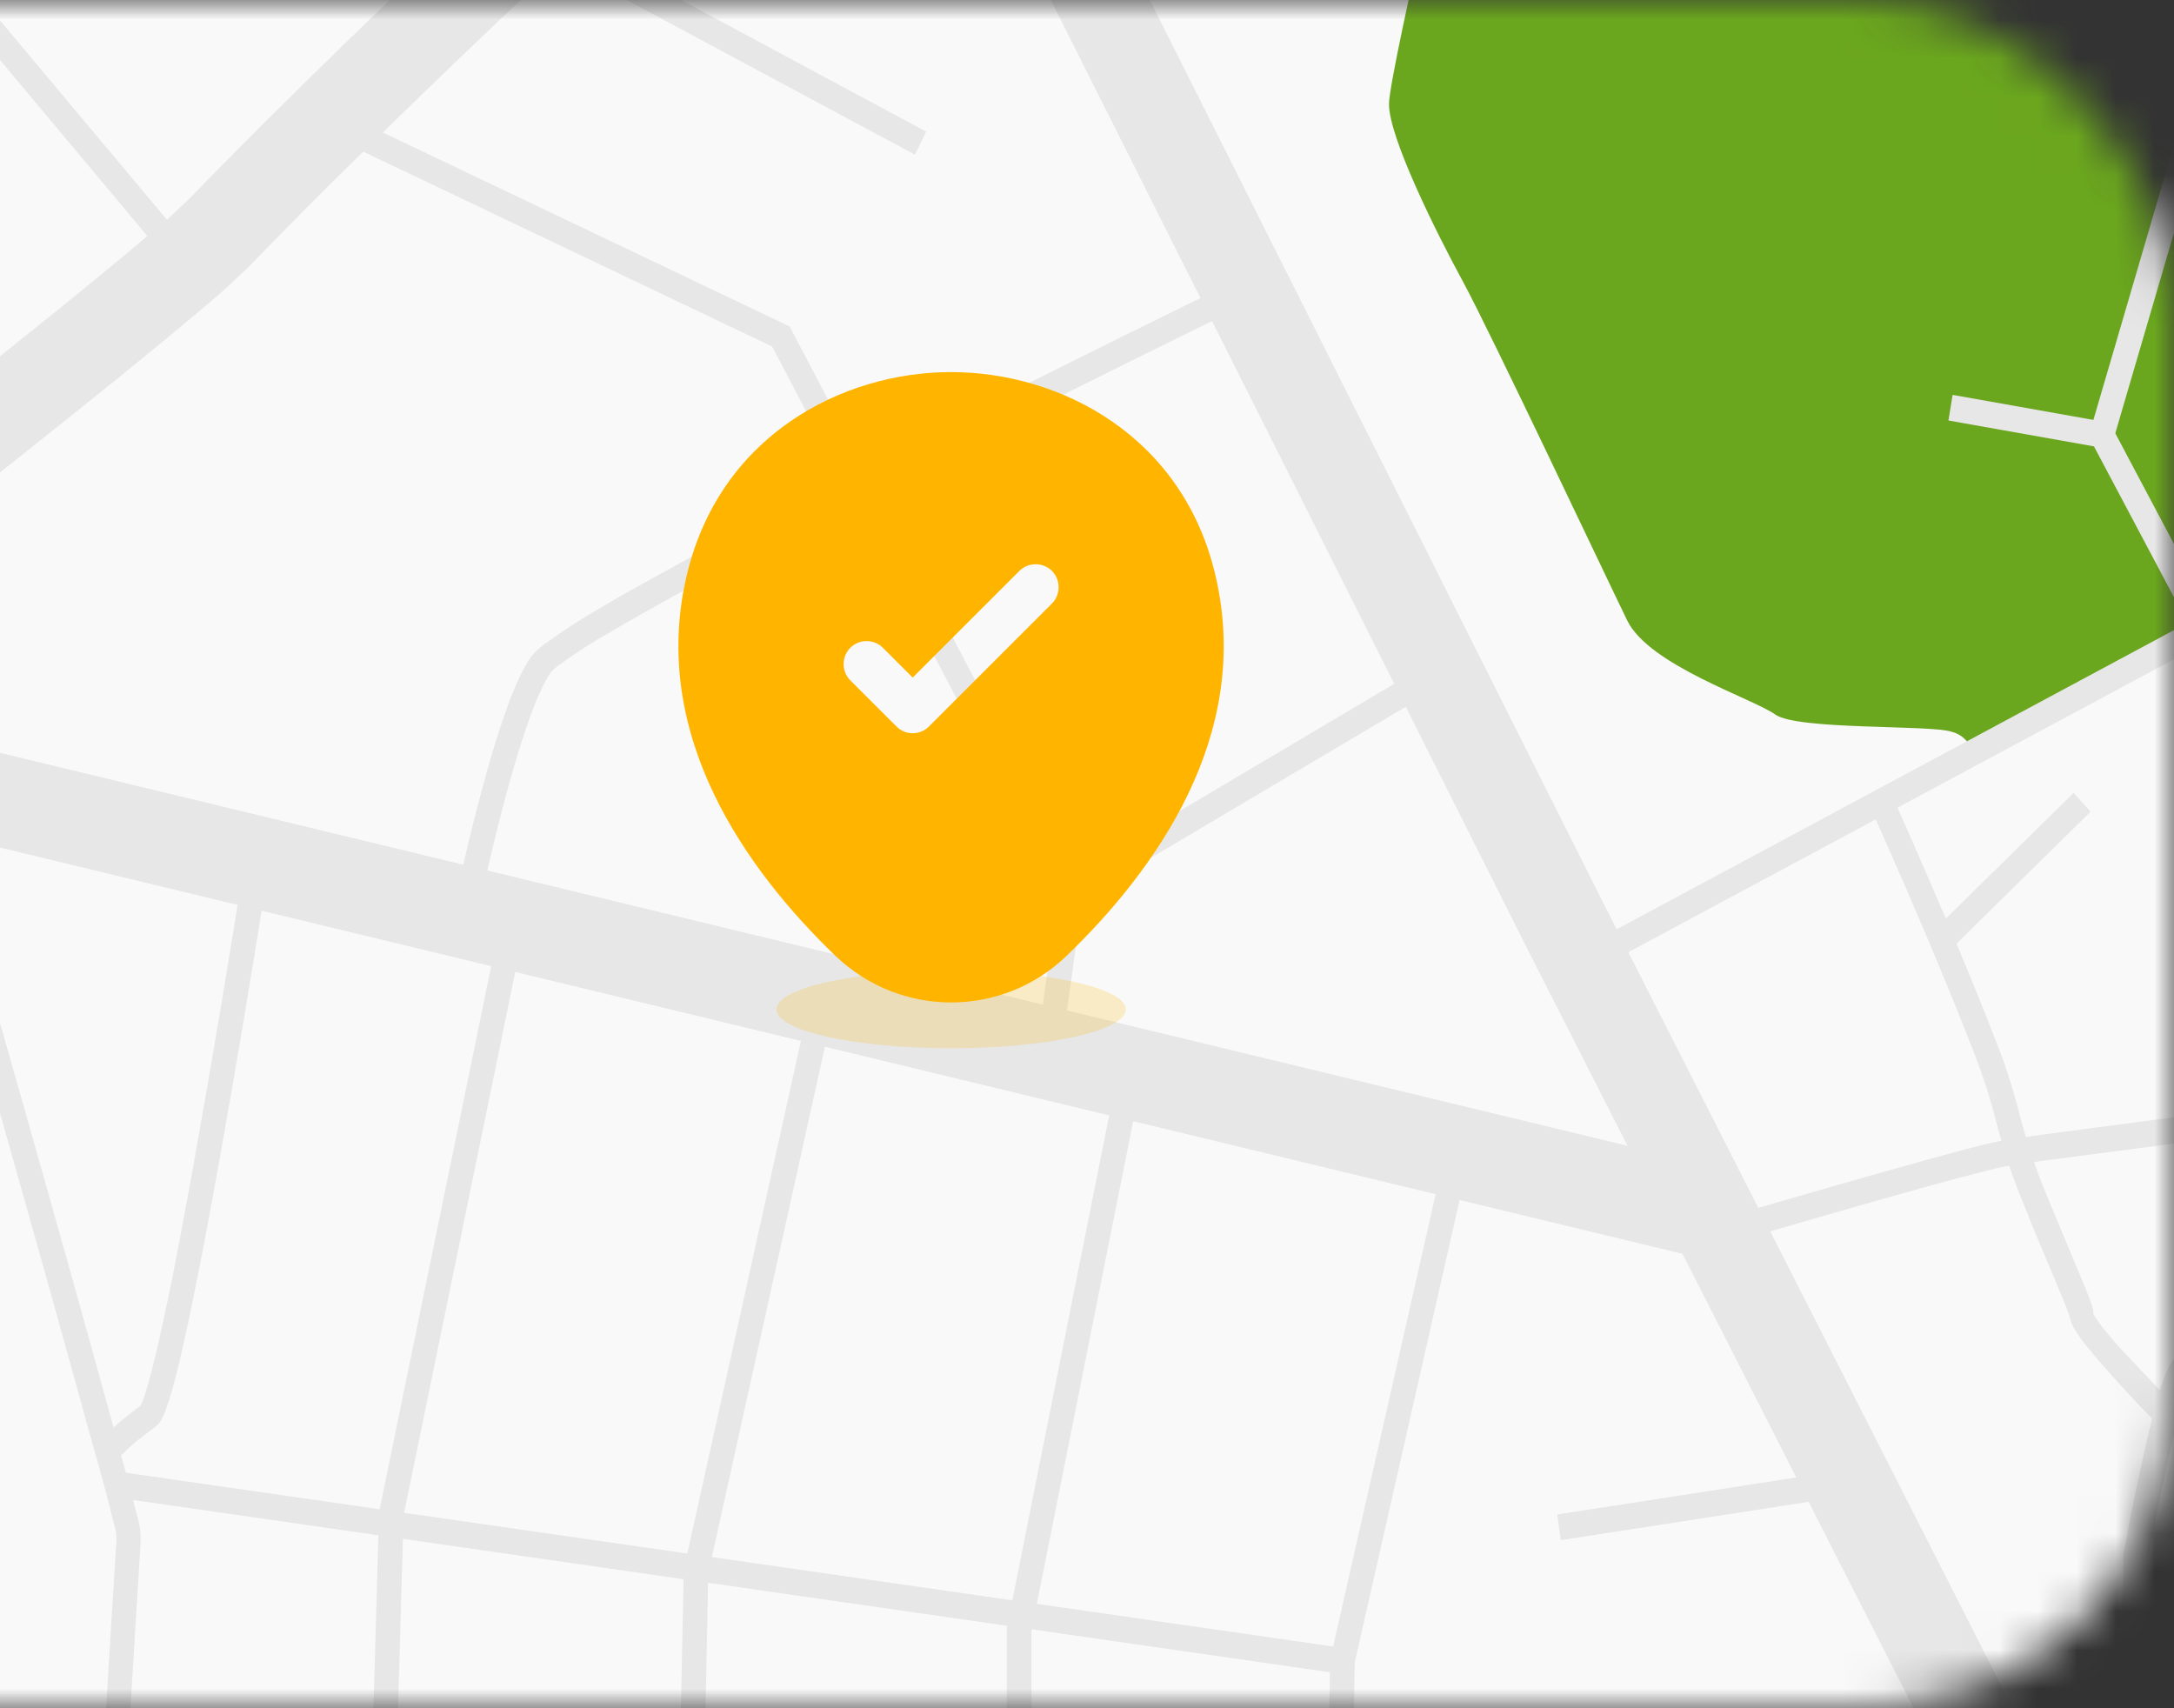 <svg width="56" height="44" viewBox="0 0 56 44" fill="none" xmlns="http://www.w3.org/2000/svg">
<rect x="0" y="0" width="56" height="44" fill="#333333" stroke="none"/>
<mask id="mask0_331_8703" style="mask-type:alpha" maskUnits="userSpaceOnUse" x="-25" y="0" width="81" height="44">
<rect x="-25" width="81" height="44" rx="8" fill="#F3F3F3"/>
</mask>
<g mask="url(#mask0_331_8703)">
<path d="M-22.001 -70.967C-30.626 -67.661 -39.844 -66.02 -48.904 -64.685C-55.301 -63.741 -61.72 -62.962 -68.16 -62.348C-68.894 -62.081 -69.628 -61.813 -70.362 -61.539C-72.32 -60.811 -74.276 -60.053 -76.215 -59.28C-77.12 -58.917 -78.021 -58.546 -78.919 -58.165C-79.351 -57.984 -81.109 -57.187 -80.703 -57.38C-83.92 -55.876 -87.087 -54.297 -90.191 -52.505C-91.975 -51.464 -93.73 -50.367 -95.443 -49.199C-96.237 -48.658 -97.027 -48.101 -97.811 -47.528L-98.271 -47.183C-98.469 -46.886 -98.553 -46.761 -98.599 -46.716C-99.237 -45.809 -99.877 -44.909 -100.492 -43.984C-102.014 -41.704 -103.447 -39.355 -104.748 -36.926C-105.358 -35.788 -105.942 -34.631 -106.487 -33.457C-106.679 -33.044 -106.865 -32.624 -107.051 -32.205C-107.077 -32.14 -107.164 -31.941 -107.334 -31.533C-107.365 -31.45 -107.396 -31.373 -107.418 -31.31C-108.317 -28.786 -109.065 -26.204 -109.656 -23.581C-109.919 -22.362 -110.088 -21.128 -110.325 -19.903C-109.854 -22.329 -110.427 -18.806 -110.481 -18.024C-110.949 -11.478 -110.794 -4.836 -110.672 1.716C-110.466 13.591 -109.826 25.447 -109.179 37.3C-108.724 38.346 -108.259 39.388 -107.785 40.425C-102.903 50.953 -97.437 61.17 -91.416 71.022C-89.931 73.475 -88.396 75.895 -86.784 78.256C-86.423 78.788 -86.048 79.308 -85.687 79.837L-85.464 80.167L-85.371 80.283C-84.659 81.175 -83.959 82.1 -83.243 82.989C-74.663 84.823 -66.413 88.084 -58.2 91.494C-53.25 93.549 -48.3 95.624 -43.242 97.363C-40.623 98.255 -37.978 99.075 -35.294 99.741C-34.054 100.047 -32.808 100.316 -31.555 100.55L-30.632 100.714C-30.192 100.773 -29.359 100.895 -29.221 100.913C-21.959 101.805 -14.641 102.081 -7.337 102.509C4.235 102.001 15.834 101.718 27.411 101.07C42.607 100.226 57.697 98.347 72.78 96.272L74.668 96.007L76.875 95.683C78.512 95.441 80.147 95.193 81.78 94.937C83.564 94.656 85.346 94.363 87.126 94.06C95.228 91.509 103.258 88.709 111.16 85.647C113.279 84.82 115.388 83.966 117.488 83.084C118.089 82.831 118.685 82.575 119.283 82.32L119.672 82.15L120.765 81.657L122.094 81.044C126.209 79.118 130.262 77.043 134.23 74.783C138.198 72.524 142.039 70.083 145.753 67.431C146.814 66.674 147.865 65.899 148.906 65.106C149.425 64.71 149.942 64.308 150.455 63.902L150.831 63.605L151.737 62.841C152.112 62.523 152.487 62.199 152.865 61.875C153.735 61.114 154.587 60.332 155.437 59.547C158.555 56.657 161.598 53.678 164.437 50.479C165.823 48.915 167.104 47.268 168.419 45.642C167.835 46.362 168.061 46.091 168.419 45.621C169.568 39.354 170.959 32.695 173.364 26.725C173.189 22.697 173.034 18.665 173.099 14.643C173.194 8.4 173.677 1.975 175.238 -4.048C172.876 -12.322 171.089 -20.845 170.756 -29.47L170.502 -29.999C166.074 -35.098 161.84 -40.393 157.412 -45.497C152.284 -51.443 147.02 -57.261 141.822 -63.124C141.483 -63.507 141.143 -63.887 140.803 -64.266L140.368 -64.474C139.409 -64.834 138.458 -65.214 137.49 -65.55C135.514 -66.243 133.499 -66.84 131.47 -67.37C129.237 -67.964 126.985 -68.446 124.719 -68.877C123.49 -69.109 122.259 -69.323 121.027 -69.519C120.573 -69.59 119.616 -69.718 119.385 -69.748C116.159 -70.134 112.93 -70.476 109.696 -70.753C104.051 -70.363 98.389 -70.108 92.719 -70.42C90.785 -70.511 88.902 -71.111 87.244 -72.165C84.508 -72.311 81.773 -72.459 79.037 -72.608C67.045 -73.259 55.044 -73.69 43.041 -73.987C23.364 -73.711 3.681 -73.672 -16.001 -73.642C-17.955 -72.638 -19.957 -71.745 -22.001 -70.967Z" fill="#F9F9F9"/>
<path d="M38.071 -7.797L71.199 3.129L71.764 4.431C71.764 4.431 67.813 9.931 67.141 10.377C66.469 10.823 50.842 19.48 50.842 19.48C50.816 19.329 50.749 19.188 50.649 19.076C50.549 18.964 50.42 18.886 50.278 18.85C49.75 18.663 46.293 18.811 45.728 18.404C45.164 17.997 42.483 17.14 41.918 15.987C41.354 14.833 38.39 8.554 37.685 7.255C36.979 5.956 35.779 3.539 35.779 2.683C35.779 1.827 38.071 -7.797 38.071 -7.797Z" fill="#6BA71E"/>
<path d="M23.858 3.39L23.57 3.985L16.021 -0.065L6.504 -14.014L9.439 -24.577L10.049 -24.386L7.198 -14.139L16.447 -0.588L23.858 3.39Z" fill="#E7E7E7"/>
<path d="M32.048 7.125L32.314 7.734C28.267 9.714 24.228 11.724 20.229 13.814C19.232 14.337 18.236 14.866 17.251 15.41C16.76 15.684 16.266 15.957 15.784 16.243C15.305 16.513 14.84 16.811 14.392 17.134C14.344 17.171 14.298 17.209 14.254 17.25C14.226 17.289 14.192 17.298 14.158 17.363C14.087 17.471 14.025 17.584 13.972 17.702C13.908 17.826 13.852 17.953 13.802 18.083C13.749 18.211 13.698 18.341 13.65 18.478C13.455 19.013 13.289 19.566 13.133 20.125C12.82 21.243 12.552 22.385 12.312 23.523L11.691 23.381C11.934 22.221 12.205 21.08 12.524 19.938C12.682 19.367 12.854 18.802 13.057 18.238C13.105 18.098 13.162 17.94 13.221 17.815C13.276 17.672 13.338 17.532 13.407 17.396C13.475 17.249 13.553 17.108 13.641 16.974C13.694 16.896 13.755 16.824 13.822 16.76C13.883 16.704 13.946 16.651 14.011 16.602C14.482 16.258 14.97 15.942 15.473 15.654C15.964 15.357 16.461 15.086 16.955 14.813C17.948 14.263 18.947 13.733 19.946 13.207C23.954 11.12 27.993 9.11 32.048 7.125Z" fill="#E7E7E7"/>
<path d="M27.273 27.519L26.647 27.421L27.265 23L19.89 8.926L8.132 3.322L8.392 2.712L20.341 8.409L27.925 22.875L27.273 27.519Z" fill="#E7E7E7"/>
<path d="M36.472 17.282L27.44 22.635L27.751 23.218L36.784 17.865L36.472 17.282Z" fill="#E7E7E7"/>
<path d="M2.18 -33.451L2.77 -33.201C1.472 -29.797 0.173 -26.363 -1.195 -23.004C-1.825 -21.297 -2.417 -19.582 -2.982 -17.843C-3.264 -16.977 -3.546 -16.109 -3.795 -15.235C-3.916 -14.801 -4.04 -14.364 -4.142 -13.927C-4.201 -13.707 -4.232 -13.493 -4.277 -13.279C-4.313 -13.078 -4.324 -12.873 -4.308 -12.67C-4.238 -11.802 -4.063 -10.886 -3.908 -9.994C-3.752 -9.102 -3.569 -8.195 -3.388 -7.3L-2.824 -4.61L-2.542 -3.266L-2.398 -2.594L-2.327 -2.27V-2.252L-2.223 -2.127L4.7 6.137L4.215 6.58L-2.7 -1.681L-2.81 -1.815C-2.848 -1.855 -2.883 -1.899 -2.914 -1.946L-2.945 -2.098L-3.021 -2.443L-3.168 -3.114L-3.45 -4.461L-4.015 -7.158C-4.198 -8.05 -4.371 -8.959 -4.537 -9.866C-4.704 -10.773 -4.87 -11.665 -4.949 -12.628C-4.965 -12.883 -4.952 -13.14 -4.91 -13.392C-4.862 -13.624 -4.825 -13.865 -4.763 -14.088C-4.658 -14.543 -4.531 -14.98 -4.407 -15.431C-4.15 -16.323 -3.874 -17.192 -3.589 -18.063C-3.024 -19.803 -2.421 -21.531 -1.78 -23.247C-0.405 -26.64 0.879 -30.038 2.18 -33.451Z" fill="#E7E7E7"/>
<path d="M2.722 54.513L2.09 54.469L2.626 45.731L2.894 41.361L2.962 40.27L2.996 39.723C3.008 39.568 2.988 39.412 2.939 39.265C2.77 38.569 2.578 37.865 2.375 37.163C0.834 31.553 -0.772 25.955 -2.372 20.357L-1.766 20.164C-0.165 25.765 1.441 31.36 2.984 36.979C3.176 37.683 3.365 38.385 3.549 39.104C3.606 39.305 3.631 39.514 3.622 39.723L3.588 40.273L3.521 41.367L3.253 45.749L2.722 54.513Z" fill="#E7E7E7"/>
<path d="M3.01 37.603L2.541 37.151C2.777 36.892 3.034 36.656 3.309 36.444L3.512 36.286L3.614 36.218C3.641 36.165 3.666 36.11 3.687 36.054C3.713 35.983 3.738 35.909 3.76 35.834C3.947 35.216 4.091 34.556 4.232 33.905C4.514 32.597 4.754 31.274 4.994 29.951C5.468 27.305 5.913 24.652 6.329 21.992L6.955 22.099C6.535 24.775 6.095 27.421 5.618 30.076C5.378 31.405 5.132 32.728 4.85 34.053C4.706 34.717 4.568 35.373 4.364 36.042C4.336 36.126 4.308 36.212 4.277 36.298C4.243 36.402 4.197 36.502 4.141 36.595C4.096 36.665 4.04 36.725 3.975 36.774L3.876 36.845L3.69 36.985C3.447 37.17 3.219 37.377 3.01 37.603Z" fill="#E7E7E7"/>
<path d="M9.566 68.136L8.931 68.118L9.764 38.95L12.961 23.387L13.582 23.529L10.396 39.033L9.566 68.136Z" fill="#E7E7E7"/>
<path d="M17.962 54.498L17.327 54.484L17.612 40.436L20.864 25.759L21.482 25.91L18.245 40.52L17.962 54.498Z" fill="#E7E7E7"/>
<path d="M26.57 54.49H25.935V41.929L28.837 27.403L29.457 27.54L26.57 42V54.49Z" fill="#E7E7E7"/>
<path d="M34.473 68.133L33.838 68.121L34.264 42.741L37.306 29.327L37.922 29.481L34.896 42.824L34.473 68.133Z" fill="#E7E7E7"/>
<path d="M3.05 37.906L2.964 38.569L34.537 43.113L34.623 42.45L3.05 37.906Z" fill="#E7E7E7"/>
<path d="M47.307 37.895L40.112 39.009L40.204 39.671L47.4 38.557L47.307 37.895Z" fill="#E7E7E7"/>
<path d="M50.184 43.864L50.303 44.521L40.47 46.477V48.282H39.835V45.925L50.184 43.864Z" fill="#E7E7E7"/>
<path d="M54.853 49.29L54.218 49.251L54.672 41.081L54.7 40.57V40.315V40.187C54.696 40.151 54.696 40.115 54.7 40.08V40.017L54.892 39.009C55.025 38.337 55.174 37.669 55.324 37C55.403 36.667 55.485 36.331 55.581 35.995C55.629 35.828 55.682 35.659 55.745 35.486C55.778 35.393 55.818 35.301 55.863 35.213C55.894 35.162 55.917 35.112 55.953 35.061C55.998 35.009 56.045 34.959 56.094 34.913C56.277 34.777 56.492 34.698 56.715 34.687C56.904 34.669 57.093 34.675 57.28 34.705C57.624 34.752 57.963 34.838 58.29 34.96L58.073 35.59C57.79 35.485 57.498 35.41 57.201 35.367C56.964 35.312 56.717 35.338 56.495 35.442C56.426 35.528 56.376 35.63 56.348 35.739C56.295 35.885 56.244 36.036 56.202 36.2C56.108 36.515 56.029 36.845 55.95 37.169C55.795 37.826 55.668 38.489 55.524 39.155L55.335 40.151V40.213V40.234V40.362V40.618L55.307 41.129L54.853 49.29Z" fill="#E7E7E7"/>
<path d="M60.285 38.5L54.879 40.687L55.106 41.311L60.513 39.125L60.285 38.5Z" fill="#E7E7E7"/>
<path d="M40.933 25.069L40.645 24.472L67.525 10.044L71.857 3.423L84.188 -2.767L117.093 21.255L116.732 21.805L84.128 -1.997L72.283 3.949L67.957 10.561L40.933 25.069Z" fill="#E7E7E7"/>
<path d="M44.035 32.175L43.862 31.529C45.779 30.968 47.695 30.409 49.62 29.877C50.103 29.743 50.585 29.612 51.074 29.49C51.316 29.428 51.582 29.374 51.83 29.335L52.575 29.229L55.536 28.839L61.462 28.099L62.944 27.917L63.684 27.825C63.952 27.79 64.186 27.793 64.437 27.775L67.418 27.611L91.246 26.315L91.277 26.984L67.463 28.283L64.488 28.444C64.245 28.461 63.98 28.461 63.754 28.494L63.015 28.583L61.533 28.765L55.606 29.508L52.648 29.894L51.917 30.001C51.679 30.036 51.443 30.084 51.209 30.144C50.732 30.263 50.252 30.394 49.772 30.525C47.862 31.054 45.945 31.613 44.035 32.175Z" fill="#E7E7E7"/>
<path d="M50.19 10.831L50.297 10.171L54.345 10.891L72.769 45.63L72.215 45.954L53.938 11.497L50.19 10.831Z" fill="#E7E7E7"/>
<path d="M56.046 36.236L55.603 36.717C55.095 36.191 54.599 35.665 54.113 35.109C53.992 34.969 53.873 34.826 53.755 34.681C53.626 34.524 53.51 34.357 53.408 34.181C53.365 34.107 53.334 34.025 53.317 33.94L53.295 33.866C53.269 33.789 53.241 33.711 53.207 33.625C53.142 33.462 53.072 33.292 53.001 33.123C52.719 32.448 52.423 31.77 52.154 31.08C51.861 30.385 51.618 29.666 51.429 28.931C51.254 28.23 51.028 27.544 50.755 26.88C50.492 26.196 50.21 25.518 49.931 24.84C49.366 23.488 48.782 22.141 48.178 20.797L48.742 20.5C49.343 21.845 49.93 23.198 50.503 24.558C50.786 25.241 51.068 25.922 51.333 26.615C51.621 27.313 51.857 28.034 52.039 28.77C52.222 29.467 52.453 30.149 52.73 30.81C53.013 31.488 53.295 32.16 53.577 32.84C53.648 33.013 53.721 33.182 53.789 33.361C53.825 33.447 53.859 33.542 53.89 33.64C53.902 33.671 53.911 33.703 53.918 33.735V33.789V33.815V33.83C54.102 33.806 53.67 33.869 53.727 33.86H53.749C53.808 33.855 53.867 33.844 53.924 33.827C53.924 33.827 53.924 33.827 53.924 33.851C54.009 33.99 54.103 34.122 54.206 34.246C54.316 34.38 54.429 34.517 54.545 34.651C55.053 35.195 55.547 35.715 56.046 36.236Z" fill="#E7E7E7"/>
<path d="M53.416 20.421L49.792 23.986L50.226 24.475L53.849 20.909L53.416 20.421Z" fill="#E7E7E7"/>
<path d="M79.644 15.63L79.455 16.269L73.502 14.31V5.311L72.297 4.297L71.967 4.021L71.93 3.988H71.888L71.685 3.92L70.875 3.658L67.638 2.609L61.146 0.504L48.192 -3.7L41.701 -5.802L38.461 -6.854L36.855 -7.393C36.722 -7.434 36.573 -7.488 36.457 -7.52C36.335 -7.559 36.21 -7.588 36.084 -7.607C35.823 -7.65 35.559 -7.669 35.294 -7.663C34.183 -7.612 33.078 -7.464 31.989 -7.223C31.422 -7.104 30.848 -7.026 30.27 -6.991C29.692 -6.963 29.112 -6.975 28.535 -7.027C27.953 -7.076 27.377 -7.182 26.813 -7.342C26.526 -7.423 26.243 -7.523 25.966 -7.639C25.683 -7.762 25.413 -7.915 25.159 -8.097C24.867 -8.307 24.652 -8.615 24.55 -8.971C24.455 -9.307 24.437 -9.662 24.499 -10.006C24.614 -10.642 24.847 -11.248 25.185 -11.79L25.712 -11.415C25.426 -10.958 25.227 -10.446 25.128 -9.908C25.041 -9.384 25.154 -8.909 25.532 -8.647C25.633 -8.568 25.741 -8.498 25.854 -8.439C25.972 -8.38 26.091 -8.317 26.215 -8.264C26.463 -8.154 26.717 -8.062 26.977 -7.987C27.504 -7.838 28.042 -7.739 28.585 -7.69C29.134 -7.641 29.686 -7.629 30.236 -7.654C30.787 -7.689 31.334 -7.765 31.873 -7.88C32.997 -8.127 34.139 -8.278 35.286 -8.329C35.586 -8.335 35.886 -8.313 36.183 -8.264C36.337 -8.24 36.489 -8.205 36.638 -8.157C36.79 -8.112 36.92 -8.067 37.05 -8.026L38.67 -7.5L41.907 -6.45L48.384 -4.348L61.336 -0.144L67.81 1.957L71.053 3.013L71.86 3.275L72.063 3.34L72.122 3.361L72.224 3.396L72.351 3.503L72.684 3.78L74.126 4.993V13.829L79.644 15.63Z" fill="#E7E7E7"/>
<path d="M57.398 -1.052L53.84 11.102L54.447 11.299L58.005 -0.855L57.398 -1.052Z" fill="#E7E7E7"/>
<path d="M42.677 -27.249L42.578 -27.139L42.457 -27.015L42.203 -26.768C41.514 -26.111 40.769 -25.457 40.027 -24.812C38.537 -23.521 37.013 -22.255 35.483 -21C32.421 -18.494 29.316 -16.026 26.169 -13.639C25.385 -13.044 24.595 -12.45 23.804 -11.873C23.014 -11.296 22.179 -10.684 21.394 -10.072C19.802 -8.829 18.27 -7.533 16.768 -6.207C13.76 -3.552 10.842 -0.808 7.983 1.999C7.268 2.7 6.556 3.409 5.849 4.124L4.791 5.204L4.311 5.65L3.746 6.122C2.256 7.38 0.701 8.62 -0.848 9.85C-3.953 12.315 -7.08 14.756 -10.204 17.206C-13.329 19.655 -16.453 22.09 -19.555 24.638L-20.136 25.116L-20.703 25.607L-20.985 25.857L-21.248 26.071C-21.423 26.208 -21.584 26.368 -21.767 26.481C-22.512 26.999 -23.305 27.437 -24.132 27.789C-25.872 28.485 -27.68 28.975 -29.523 29.252C-31.408 29.543 -33.308 29.716 -35.213 29.769C-36.169 29.799 -37.129 29.82 -38.089 29.811C-38.568 29.811 -39.048 29.811 -39.528 29.79L-40.236 29.769H-40.987C-43.023 29.723 -45.057 29.93 -47.047 30.385C-49.057 30.861 -50.985 31.663 -52.762 32.763L-53.402 33.15C-53.606 33.268 -53.817 33.402 -54.012 33.509C-54.343 33.714 -54.699 33.872 -55.07 33.979L-55.327 34.026C-55.415 34.041 -55.536 34.044 -55.638 34.053L-55.959 34.08H-56.301C-56.527 34.08 -56.755 34.08 -56.992 34.08C-57.229 34.08 -57.458 34.08 -57.698 34.065C-59.592 33.991 -61.519 33.812 -63.438 33.604C-65.358 33.396 -67.285 33.15 -69.202 32.876L-69.918 32.772L-70.096 32.745L-70.254 32.712L-70.57 32.653C-70.994 32.561 -71.411 32.437 -71.818 32.281C-72.653 31.96 -73.449 31.538 -74.191 31.024C-75.728 29.946 -77.122 28.659 -78.337 27.195C-78.651 26.823 -78.956 26.448 -79.255 26.065C-79.642 25.594 -80.087 25.179 -80.578 24.831C-81.435 24.232 -82.33 23.696 -83.257 23.226C-85.035 22.295 -86.804 21.457 -88.563 20.586C-90.321 19.715 -92.065 18.835 -93.792 17.91C-99.563 14.86 -105.153 11.445 -110.531 7.683C-110.503 8.652 -110.475 9.624 -110.441 10.594C-105.403 14.05 -100.185 17.206 -94.811 20.048C-93.061 20.972 -91.295 21.867 -89.525 22.738C-87.755 23.609 -85.98 24.459 -84.273 25.354C-83.444 25.774 -82.642 26.252 -81.874 26.784C-81.554 27.007 -81.263 27.272 -81.007 27.572C-80.689 27.98 -80.363 28.383 -80.028 28.779C-78.681 30.408 -77.134 31.841 -75.428 33.039C-74.544 33.647 -73.597 34.145 -72.605 34.526C-72.096 34.72 -71.575 34.875 -71.045 34.99L-70.644 35.067L-70.443 35.106L-70.26 35.133L-69.532 35.239C-67.59 35.516 -65.648 35.763 -63.695 35.977C-61.742 36.191 -59.792 36.372 -57.794 36.447C-57.545 36.461 -57.291 36.447 -57.04 36.464C-56.789 36.482 -56.532 36.464 -56.273 36.464H-55.883L-55.477 36.435C-55.336 36.435 -55.212 36.417 -55.059 36.393L-54.599 36.307C-54.027 36.156 -53.478 35.922 -52.968 35.611C-52.731 35.48 -52.525 35.349 -52.302 35.219L-51.675 34.841C-50.09 33.855 -48.368 33.137 -46.572 32.712C-44.75 32.295 -42.888 32.106 -41.024 32.148H-40.315L-39.579 32.166C-39.085 32.166 -38.594 32.189 -38.1 32.186C-37.112 32.186 -36.124 32.186 -35.134 32.145C-33.144 32.084 -31.159 31.9 -29.19 31.592C-27.177 31.289 -25.203 30.752 -23.303 29.989C-22.324 29.572 -21.388 29.052 -20.509 28.437C-20.285 28.286 -20.077 28.098 -19.859 27.926L-19.546 27.67L-19.264 27.436L-18.713 26.966L-18.149 26.496C-15.098 24.002 -11.957 21.561 -8.835 19.111C-5.714 16.661 -2.584 14.221 0.532 11.747C2.09 10.507 3.636 9.274 5.189 7.968L5.767 7.472L6.38 6.898L7.418 5.837C8.114 5.131 8.818 4.432 9.529 3.738C12.366 0.955 15.256 -1.771 18.219 -4.384C19.701 -5.689 21.205 -6.962 22.735 -8.163C23.116 -8.46 23.505 -8.758 23.892 -9.055L25.086 -9.932C25.896 -10.526 26.692 -11.121 27.485 -11.716C30.66 -14.13 33.773 -16.603 36.858 -19.13C38.401 -20.394 39.934 -21.669 41.45 -22.98C42.212 -23.643 42.962 -24.3 43.707 -25.02L43.989 -25.296L44.131 -25.433L44.283 -25.602L44.588 -25.941L44.811 -26.206C45.113 -26.56 45.446 -26.934 45.776 -27.297C48.452 -30.216 51.243 -33.076 54.082 -35.829C55.493 -37.194 56.955 -38.562 58.44 -39.748C58.623 -39.888 58.809 -40.045 59.004 -40.173L59.543 -40.547C59.969 -40.818 60.407 -41.092 60.816 -41.368C61.663 -41.918 62.473 -42.474 63.294 -43.036C66.571 -45.278 69.805 -47.567 73.025 -49.892C74.634 -51.057 76.24 -52.228 77.823 -53.426C79.407 -54.624 80.998 -55.826 82.559 -57.152L83.149 -57.678L83.431 -57.945L83.697 -58.192C84.046 -58.525 84.41 -58.858 84.777 -59.188C85.508 -59.848 86.251 -60.505 86.996 -61.156C88.49 -62.464 89.995 -63.764 91.511 -65.054C93.555 -66.802 95.607 -68.544 97.667 -70.28C96.493 -70.28 95.319 -70.307 94.145 -70.352C92.801 -69.208 91.454 -68.055 90.103 -66.894C88.598 -65.6 87.093 -64.296 85.587 -62.982C84.837 -62.325 84.089 -61.664 83.33 -60.987C82.957 -60.651 82.585 -60.312 82.201 -59.958L81.918 -59.694L81.659 -59.462L81.134 -58.992C79.663 -57.743 78.083 -56.545 76.511 -55.362C74.939 -54.179 73.339 -53.007 71.741 -51.851C68.543 -49.538 65.314 -47.258 62.055 -45.013C61.242 -44.457 60.427 -43.901 59.611 -43.366C59.202 -43.092 58.801 -42.843 58.395 -42.581L57.714 -42.114C57.489 -41.957 57.297 -41.793 57.088 -41.633C55.471 -40.336 54.017 -38.957 52.572 -37.566C49.685 -34.765 46.891 -31.917 44.159 -28.92C43.815 -28.546 43.481 -28.174 43.132 -27.761L42.872 -27.463L42.677 -27.249Z" fill="#E7E7E7"/>
<path d="M1.367 68.344C1.328 67.154 1.215 66.016 1.085 64.871C0.803 62.591 0.405 60.346 -0.083 58.123C-0.572 55.899 -1.167 53.702 -1.726 51.555L-3.383 45.053C-5.562 36.37 -7.706 27.671 -9.815 18.956L-12.002 19.551C-9.885 28.272 -7.742 36.978 -5.573 45.669L-3.908 52.191C-3.343 54.38 -2.756 56.502 -2.29 58.664C-1.825 60.825 -1.43 62.998 -1.162 65.177C-1.032 66.263 -0.924 67.365 -0.879 68.418V68.528L-0.893 68.688L-0.933 69.108L-1.012 69.946L-1.164 71.626C-1.576 76.103 -1.973 80.581 -2.355 85.061L-2.9 91.791L-3.154 95.175C-3.225 96.31 -3.304 97.41 -3.326 98.614V99.072C-3.326 99.227 -3.309 99.37 -3.301 99.536C-3.278 99.833 -3.256 100.157 -3.219 100.428C-3.154 101.002 -3.086 101.573 -3.007 102.131C-3.007 102.197 -2.988 102.262 -2.979 102.328L-0.721 102.238C-0.741 102.093 -0.764 101.941 -0.783 101.798C-0.862 101.245 -0.927 100.701 -0.987 100.16C-1.023 99.881 -1.04 99.631 -1.057 99.384C-1.057 99.257 -1.083 99.135 -1.08 99.007V98.62C-1.06 97.58 -0.981 96.435 -0.913 95.329L-0.668 91.982L-0.126 85.275C0.251 80.801 0.647 76.328 1.062 71.855L1.218 70.178L1.294 69.34L1.333 68.92L1.356 68.662C1.36 68.596 1.36 68.531 1.356 68.466L1.367 68.344Z" fill="#E7E7E7"/>
<path d="M3.227 53.17C1.776 53.143 0.323 53.137 -1.131 53.09L-5.491 52.959L-22.916 52.364L-57.596 51.225L-59.149 50.652L-60.009 50.337L-60.356 50.209L-60.704 50.024L-63.961 48.297L-67.229 46.588C-68.324 46.026 -69.41 45.464 -70.551 44.923C-70.858 44.772 -71.174 44.64 -71.496 44.527C-71.674 44.459 -71.821 44.42 -71.976 44.373C-72.131 44.325 -72.289 44.278 -72.439 44.239C-73.046 44.072 -73.647 43.921 -74.245 43.778C-75.442 43.481 -76.635 43.228 -77.829 42.969C-80.217 42.458 -82.609 41.977 -85.007 41.525C-85.613 41.415 -86.195 41.302 -86.844 41.207C-87.016 41.186 -87.194 41.162 -87.36 41.147L-87.849 41.117C-88.173 41.097 -88.481 41.097 -88.797 41.088C-90.047 41.073 -91.272 41.111 -92.497 41.165C-94.944 41.269 -97.374 41.444 -99.801 41.644C-101.018 41.745 -102.232 41.853 -103.442 41.968C-104.607 42.078 -105.784 42.211 -106.908 42.304C-106.549 43.068 -106.185 43.832 -105.821 44.593C-104.949 44.51 -104.097 44.417 -103.236 44.337C-102.033 44.22 -100.83 44.112 -99.626 44.013C-97.219 43.817 -94.805 43.644 -92.404 43.54C-91.204 43.49 -90.005 43.451 -88.828 43.466C-88.546 43.466 -88.241 43.466 -87.959 43.493L-87.538 43.52C-87.403 43.52 -87.281 43.549 -87.151 43.561C-86.587 43.641 -85.986 43.76 -85.399 43.858C-83.025 44.304 -80.646 44.786 -78.281 45.291C-77.098 45.547 -75.916 45.806 -74.747 46.088C-74.163 46.228 -73.582 46.386 -73.014 46.528C-72.871 46.567 -72.732 46.608 -72.603 46.65C-72.473 46.692 -72.32 46.73 -72.213 46.772C-71.96 46.862 -71.711 46.966 -71.468 47.084C-70.398 47.596 -69.303 48.157 -68.222 48.716L-64.971 50.414L-61.725 52.135L-61.263 52.385L-60.752 52.575L-59.905 52.89L-58.023 53.58L-22.975 54.742L-5.545 55.337L-1.187 55.48C0.264 55.527 1.72 55.53 3.171 55.56L11.892 55.697L46.767 56.229L55.485 56.369H56.072C56.252 56.369 56.436 56.369 56.614 56.369L57.088 56.086L58.059 55.507L59.955 54.386L63.76 52.165C65.03 51.431 66.3 50.702 67.581 49.992C68.862 49.281 70.144 48.577 71.417 47.952C71.578 47.869 71.733 47.798 71.885 47.732C72.038 47.667 72.201 47.587 72.337 47.53C72.39 47.53 72.447 47.497 72.5 47.477L72.579 47.447H72.599C72.599 47.42 72.622 47.494 72.599 47.384C72.63 47.489 72.627 47.408 72.644 47.429H72.681C72.873 47.384 73.068 47.34 73.246 47.292C73.985 47.102 74.691 46.894 75.399 46.68C76.107 46.466 76.81 46.243 77.504 46.017L78.551 45.678L80.047 45.178L80.439 44.367L80.648 43.948L81.052 43.166C81.323 42.647 81.605 42.131 81.899 41.62C82.463 40.597 83.07 39.592 83.699 38.617C84.318 37.649 84.983 36.716 85.692 35.819L86.234 35.18C86.414 34.969 86.606 34.779 86.798 34.586C86.99 34.392 87.185 34.232 87.363 34.051C87.563 33.872 87.772 33.704 87.989 33.548C88.41 33.209 88.892 32.918 89.35 32.606C89.807 32.294 90.306 32.011 90.803 31.747C91.3 31.482 91.791 31.194 92.302 30.944C92.812 30.694 93.312 30.427 93.829 30.189C95.886 29.208 97.997 28.334 100.134 27.546C102.262 26.752 104.429 26.076 106.625 25.521C107.694 25.265 108.84 25.04 109.972 24.79C111.104 24.54 112.23 24.281 113.359 23.99C117.889 22.837 122.283 21.261 126.624 19.608C130.964 17.955 135.237 16.177 139.51 14.361C143.783 12.544 148.011 10.624 152.244 8.694C159.797 5.228 167.301 1.651 174.758 -2.035C174.907 -2.713 175.067 -3.387 175.241 -4.057L175.029 -4.806C167.2 -0.896 159.305 2.878 151.344 6.515C147.136 8.438 142.92 10.332 138.678 12.164C134.436 13.995 130.157 15.731 125.864 17.378C121.572 19.025 117.248 20.553 112.842 21.668C111.742 21.965 110.635 22.209 109.518 22.453C108.4 22.697 107.288 22.917 106.131 23.193C103.859 23.77 101.617 24.47 99.414 25.289C97.215 26.101 95.051 26.999 92.923 28.012C92.389 28.259 91.861 28.527 91.334 28.797C90.806 29.068 90.287 29.356 89.764 29.642C89.242 29.927 88.729 30.236 88.212 30.56C87.696 30.884 87.193 31.214 86.697 31.61C86.182 31.99 85.695 32.41 85.24 32.867C85.026 33.099 84.8 33.325 84.594 33.56L83.99 34.277C83.228 35.237 82.513 36.238 81.848 37.276C81.185 38.302 80.564 39.357 79.971 40.41C79.689 40.942 79.384 41.474 79.102 42.015L78.684 42.827L78.492 43.21L76.858 43.742C76.167 43.965 75.478 44.182 74.787 44.394C74.095 44.605 73.406 44.807 72.732 44.988C72.56 45.033 72.399 45.069 72.238 45.107L72.176 45.122L72.085 45.149L71.908 45.205L71.552 45.324C71.346 45.407 71.182 45.488 70.988 45.568C70.793 45.648 70.626 45.728 70.46 45.815C69.1 46.484 67.81 47.194 66.509 47.914C65.208 48.633 63.935 49.364 62.656 50.102L58.835 52.331L56.933 53.458L56.004 54.011H55.502L46.803 53.851L11.94 53.301L3.227 53.17Z" fill="#E7E7E7"/>
<path d="M3.08 -67.265L1.951 -64.697L1.387 -63.418C1.198 -63.002 1.023 -62.601 0.823 -62.173C0.027 -60.493 -0.789 -58.852 -1.678 -57.255C-2.548 -55.667 -3.516 -54.14 -4.577 -52.686C-5.104 -51.964 -5.669 -51.297 -6.253 -50.644C-6.887 -49.952 -7.507 -49.251 -8.113 -48.542C-9.326 -47.126 -10.498 -45.684 -11.652 -44.225C-12.806 -42.765 -13.941 -41.294 -15.039 -39.765C-15.321 -39.388 -15.603 -39.007 -15.863 -38.615C-16.123 -38.222 -16.41 -37.824 -16.673 -37.372C-17.167 -36.516 -17.596 -35.692 -18.03 -34.857L-20.57 -29.865C-22.264 -26.55 -23.957 -23.227 -25.795 -20.055C-26.023 -19.656 -26.263 -19.276 -26.497 -18.886C-26.732 -18.497 -26.983 -18.146 -27.228 -17.777C-27.474 -17.409 -27.748 -17.052 -28.021 -16.698C-28.295 -16.344 -28.566 -15.985 -28.854 -15.64C-29.983 -14.245 -31.213 -12.908 -32.478 -11.617C-33.742 -10.327 -35.057 -9.081 -36.412 -7.916C-37.069 -7.34 -37.752 -6.801 -38.461 -6.299C-38.636 -6.174 -38.783 -6.096 -38.947 -6.001C-39.201 -5.852 -39.444 -5.681 -39.672 -5.49L-39.988 -5.219C-40.084 -5.127 -40.171 -5.035 -40.27 -4.943C-40.459 -4.759 -40.626 -4.568 -40.787 -4.381C-41.441 -3.623 -41.997 -2.85 -42.542 -2.08C-43.087 -1.31 -43.603 -0.543 -44.128 0.182C-44.391 0.539 -44.656 0.896 -44.919 1.196L-45.11 1.419L-45.294 1.598L-45.339 1.642L-45.37 1.663L-45.429 1.708C-45.503 1.766 -45.581 1.818 -45.664 1.862L-48.001 3.295L-50.337 4.728L-51.509 5.445L-51.791 5.626L-52.115 5.861C-52.231 5.941 -52.327 6.018 -52.417 6.093L-52.7 6.316C-54.147 7.505 -55.522 8.709 -56.899 9.916L-61.023 13.543C-62.397 14.747 -63.774 15.963 -65.149 17.111L-65.654 17.521C-65.832 17.669 -66.043 17.866 -66.233 18.035C-66.422 18.205 -66.585 18.38 -66.757 18.547L-67.257 19.049C-67.903 19.721 -68.547 20.39 -69.173 21.065C-70.438 22.414 -71.682 23.773 -72.927 25.138C-77.894 30.587 -82.805 36.084 -87.696 41.599L-86.045 43.222C-81.157 37.716 -76.249 32.222 -71.299 26.785C-70.06 25.426 -68.818 24.07 -67.567 22.735C-66.944 22.064 -66.311 21.407 -65.682 20.756L-65.211 20.28C-65.056 20.125 -64.889 19.947 -64.751 19.831L-64.536 19.635L-64.429 19.534C-64.395 19.504 -64.356 19.468 -64.305 19.43C-64.121 19.278 -63.927 19.132 -63.74 18.978C-62.329 17.788 -60.949 16.573 -59.569 15.363L-55.446 11.738C-54.074 10.549 -52.691 9.321 -51.317 8.192L-51.06 7.987C-50.975 7.915 -50.891 7.85 -50.82 7.799L-50.591 7.633L-50.309 7.457L-49.158 6.75L-46.852 5.338L-44.549 3.925C-44.447 3.86 -44.377 3.827 -44.21 3.705L-43.996 3.548L-43.891 3.465L-43.812 3.39L-43.502 3.093C-43.409 2.992 -43.33 2.894 -43.242 2.796C-42.898 2.4 -42.615 2.011 -42.331 1.621C-41.766 0.848 -41.252 0.078 -40.725 -0.668C-40.197 -1.414 -39.669 -2.136 -39.116 -2.776C-38.98 -2.936 -38.834 -3.094 -38.701 -3.23L-38.492 -3.442L-38.283 -3.617L-38.182 -3.706C-38.148 -3.733 -38.117 -3.748 -38.086 -3.769L-37.9 -3.896C-37.682 -4.033 -37.431 -4.176 -37.233 -4.316C-36.452 -4.868 -35.698 -5.464 -34.975 -6.099C-33.564 -7.321 -32.207 -8.603 -30.897 -9.935C-29.588 -11.266 -28.326 -12.652 -27.13 -14.117C-26.828 -14.48 -26.543 -14.864 -26.246 -15.235C-25.95 -15.607 -25.682 -16.008 -25.399 -16.395C-25.117 -16.781 -24.855 -17.203 -24.598 -17.608C-24.341 -18.012 -24.096 -18.422 -23.864 -18.833C-21.965 -22.103 -20.274 -25.433 -18.572 -28.762L-16.032 -33.736C-15.606 -34.557 -15.171 -35.383 -14.737 -36.138C-14.531 -36.492 -14.288 -36.858 -14.026 -37.229C-13.763 -37.601 -13.501 -37.97 -13.233 -38.335C-12.154 -39.822 -11.031 -41.27 -9.894 -42.709C-8.756 -44.148 -7.613 -45.566 -6.428 -46.933C-5.835 -47.629 -5.234 -48.309 -4.625 -48.973C-3.977 -49.684 -3.365 -50.43 -2.79 -51.208C-1.668 -52.745 -0.643 -54.358 0.278 -56.036C1.204 -57.695 2.047 -59.399 2.849 -61.09C3.049 -61.504 3.25 -61.959 3.447 -62.393L4.012 -63.683L5.141 -66.26L8.327 -73.69H5.843L3.08 -67.265Z" fill="#E7E7E7"/>
<path d="M24.219 -10.749L3.684 -33.837L-0.146 -38.145L-0.467 -38.505L-0.817 -38.865L-1.483 -39.548C-3.259 -41.38 -5.026 -43.22 -6.784 -45.069C-8.539 -46.918 -10.289 -48.776 -12.013 -50.653C-12.875 -51.592 -13.727 -52.536 -14.57 -53.486L-17.093 -56.376L-27.152 -67.997L-27.985 -68.954C-28.801 -68.714 -29.621 -68.483 -30.443 -68.261L-28.814 -66.385L-18.753 -54.773L-16.213 -51.865C-15.355 -50.898 -14.492 -49.943 -13.625 -48.999C-11.886 -47.109 -10.131 -45.245 -8.367 -43.386C-6.603 -41.528 -4.831 -39.688 -3.05 -37.851L-2.381 -37.161L-2.065 -36.834L-1.746 -36.477L-0.47 -35.044L2.07 -32.178L22.368 -9.355L39.381 24.516L56.636 58.432L58.612 57.308L41.37 23.398L24.219 -10.749Z" fill="#E7E7E7"/>
<path d="M-9.422 17.116L-9.926 19.434L43.822 32.412L44.326 30.093L-9.422 17.116Z" fill="#E7E7E7"/>
<path opacity="0.2" d="M29 26C29 26.552 26.985 27 24.5 27C22.015 27 20 26.552 20 26C20 25.448 22.015 25 24.5 25C26.985 25 29 25.448 29 26Z" fill="#FFB500"/>
<path d="M31.324 14.888C30.501 11.222 27.302 9.584 24.5 9.584C24.5 9.584 24.5 9.584 24.492 9.584C21.698 9.584 18.507 11.222 17.676 14.88C16.742 18.965 19.243 22.424 21.508 24.609C22.347 25.417 23.423 25.821 24.5 25.821C25.577 25.821 26.653 25.417 27.485 24.609C29.749 22.424 32.25 18.973 31.324 14.888ZM27.097 15.545L23.93 18.711C23.811 18.83 23.661 18.886 23.51 18.886C23.36 18.886 23.21 18.83 23.091 18.711L21.903 17.524C21.674 17.294 21.674 16.914 21.903 16.685C22.133 16.455 22.513 16.455 22.742 16.685L23.51 17.453L26.258 14.706C26.487 14.476 26.867 14.476 27.097 14.706C27.326 14.935 27.326 15.315 27.097 15.545Z" fill="#FFB500"/>
</g>
</svg>
